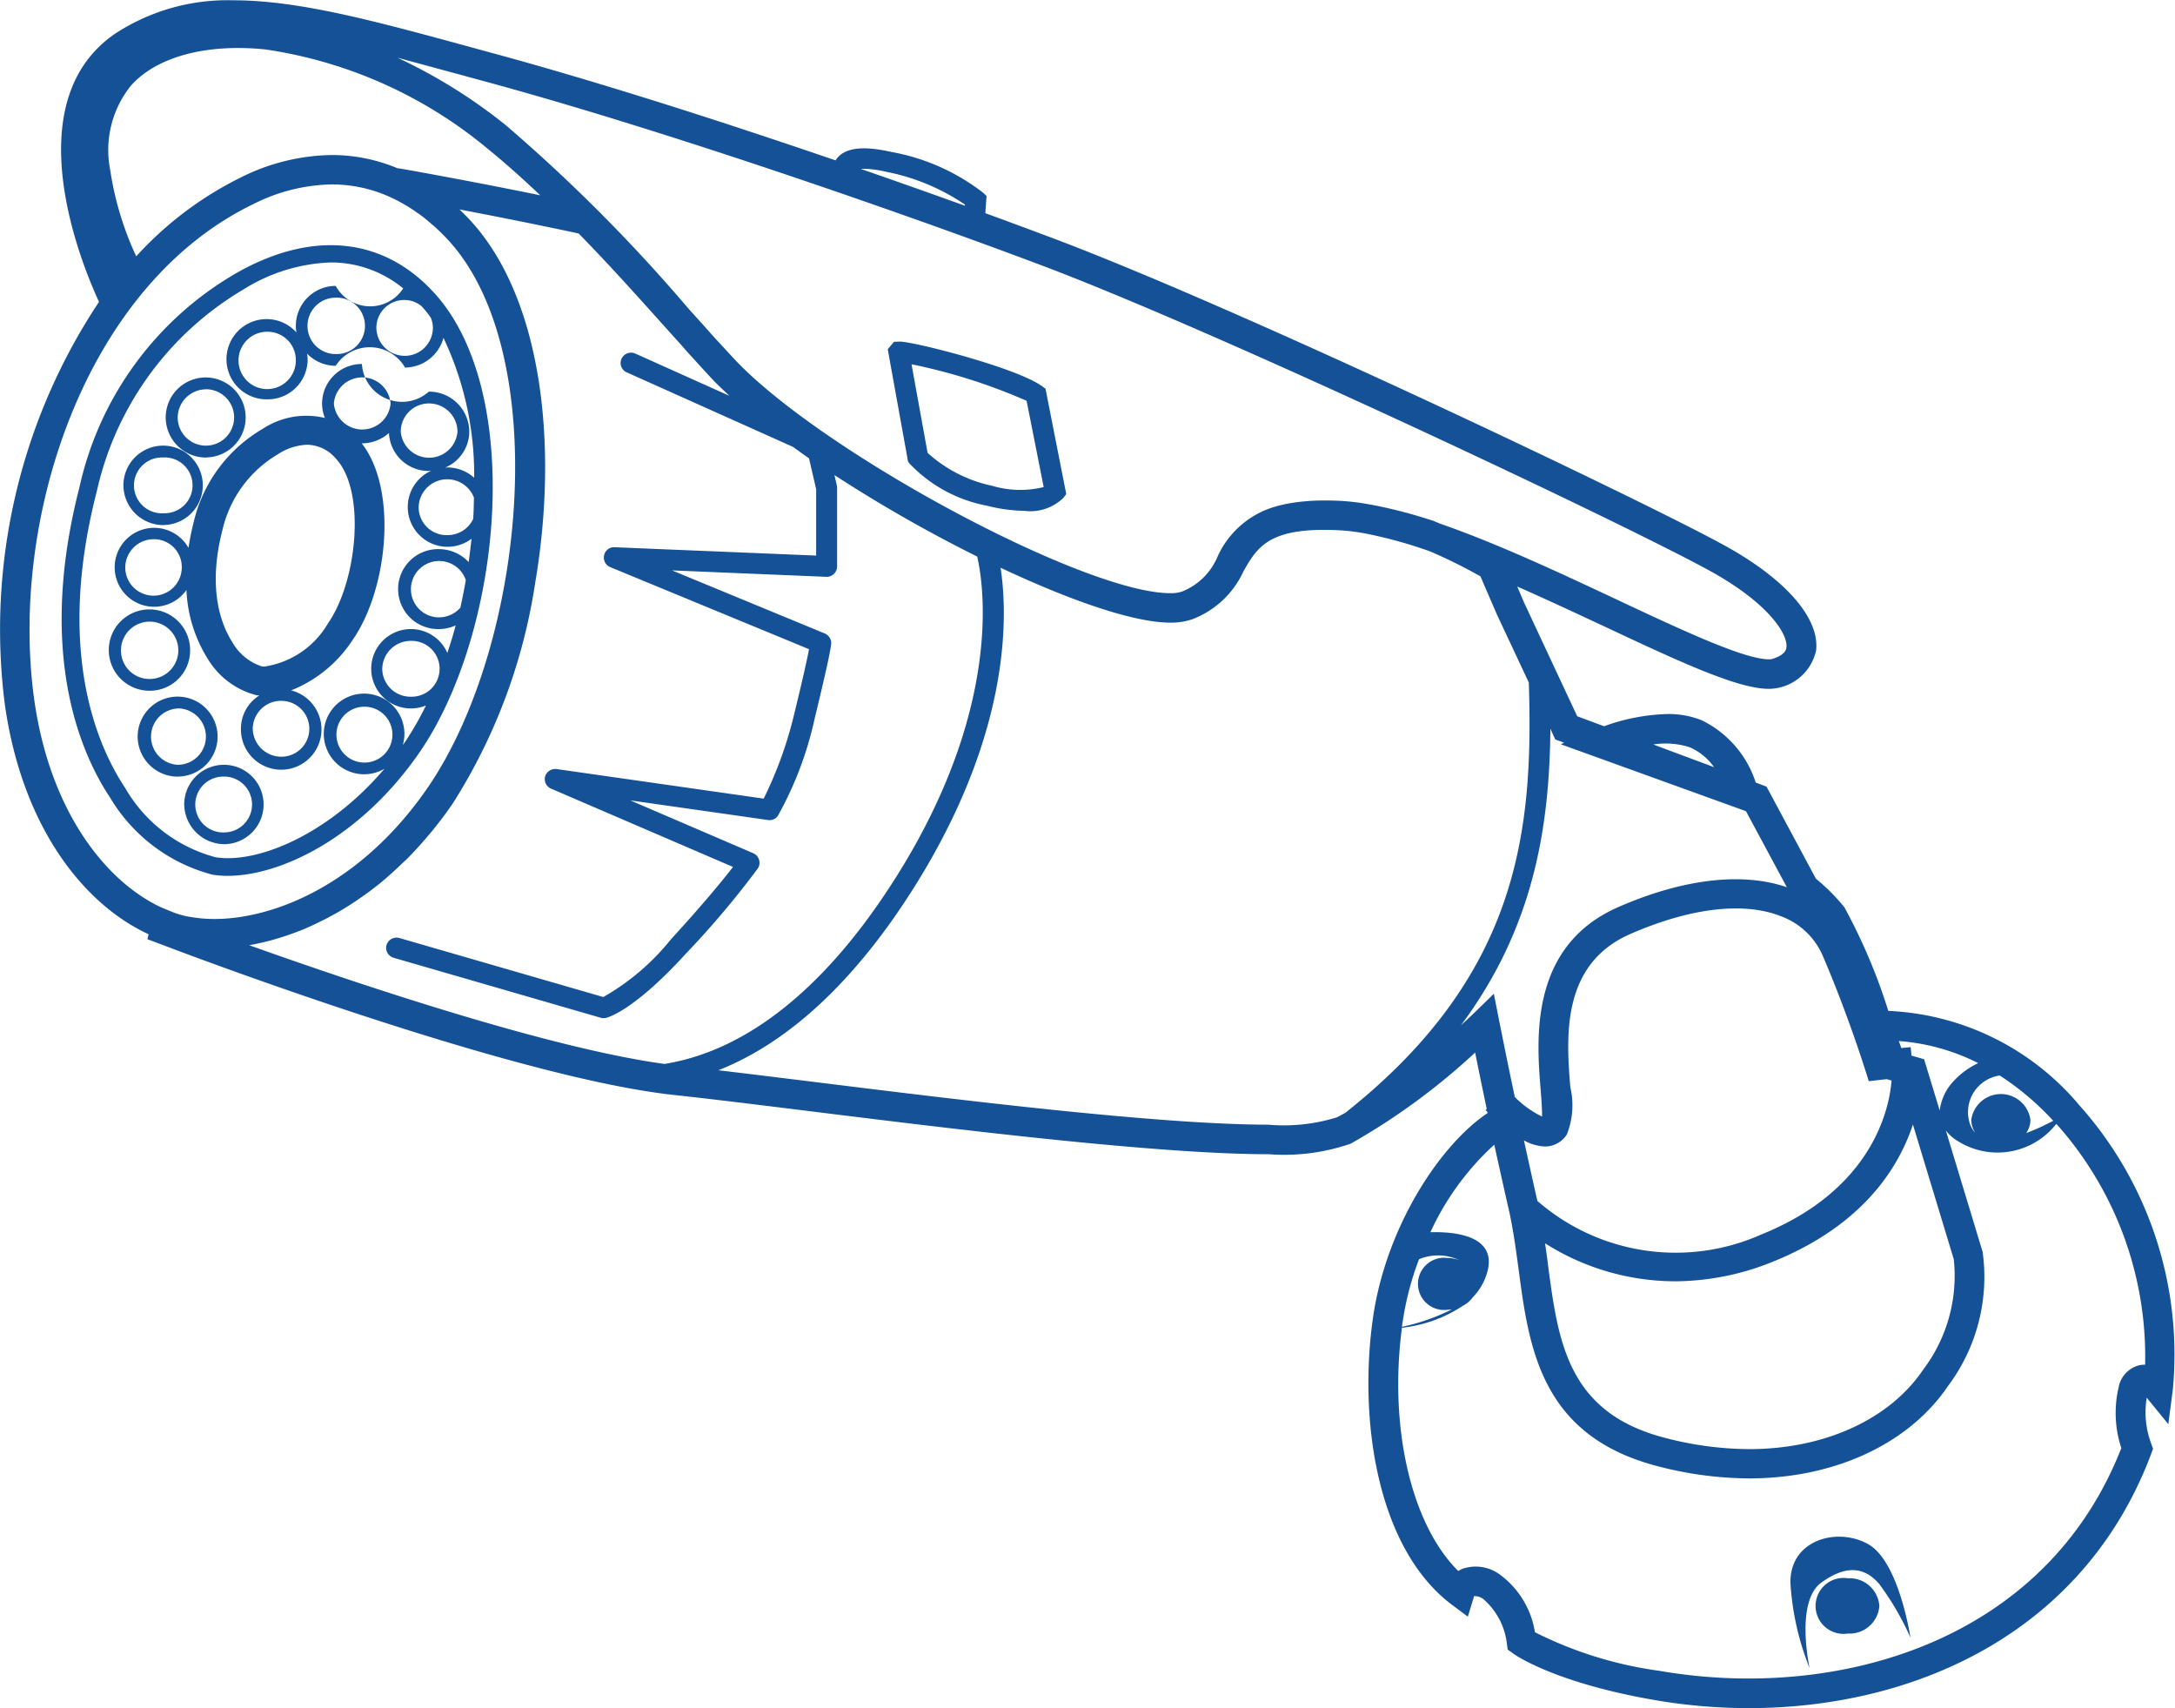 <svg xmlns="http://www.w3.org/2000/svg" width="106.97" height="84" viewBox="0 0 106.97 84">
  <defs>
    <style>
      .cls-1 {
        fill: #155196;
        fill-rule: evenodd;
      }
    </style>
  </defs>
  <path id="video" class="cls-1" d="M1443.48,845.013a4.57,4.57,0,0,0,.74.058c2.63,0,6.57-1.889,9.47-6.11,4.07-5.967,5.17-17.827.61-22.648-2.5-2.669-6-3-9.74-.829a16.181,16.181,0,0,0-7.62,10.467c-2.1,8.156.04,13.075,1.51,15.281A8.3,8.3,0,0,0,1443.48,845.013Zm9.76-8.752a1.385,1.385,0,0,1-1.41-1.358,1.4,1.4,0,0,1,1.41-1.387A1.373,1.373,0,1,1,1453.24,836.261Zm1.38-3.9a1.386,1.386,0,0,1-1.38-1.387,1.387,1.387,0,0,1,2.7-.446c-0.08.455-.17,0.909-0.27,1.357A1.407,1.407,0,0,1,1454.62,832.359Zm1.68-4.836a1.391,1.391,0,0,1-1.27.79,1.371,1.371,0,0,1-1.41-1.359,1.406,1.406,0,0,1,2.72-.481C1456.33,826.822,1456.33,827.171,1456.3,827.523Zm-1.98-9.413a1.384,1.384,0,0,1-1.37,1.387,1.4,1.4,0,0,1-1.41-1.387,1.371,1.371,0,0,1,1.41-1.359,1.334,1.334,0,0,1,.81.3,4.953,4.953,0,0,1,.46.575A1.325,1.325,0,0,1,1454.32,818.11Zm-16.53,8.054a15.414,15.414,0,0,1,7.22-9.936,8.625,8.625,0,0,1,4.29-1.324,5.59,5.59,0,0,1,3.56,1.277,1.935,1.935,0,0,1-3.32-.124,1.966,1.966,0,0,0-1.96,1.966,1.725,1.725,0,0,0,.03.323,1.973,1.973,0,1,0-1.44,3.29,1.964,1.964,0,0,0,1.99-1.937,1.628,1.628,0,0,0-.03-0.313,1.967,1.967,0,0,0,1.41.6,2,2,0,0,1,3.41.087,1.973,1.973,0,0,0,1.89-1.461,15.682,15.682,0,0,1,1.51,6.88,1.981,1.981,0,0,0-1.32-.507c-0.04,0-.08.01-0.12,0.012a1.929,1.929,0,0,0,1.2-1.774,1.979,1.979,0,0,0-1.99-1.966,1.977,1.977,0,0,1-3.29-1.359,1.951,1.951,0,0,0-1.96,1.937,1.91,1.91,0,0,0,.14.718,3.9,3.9,0,0,0-3.07.54,7.207,7.207,0,0,0-3.39,4.605c-0.11.434-.19,0.847-0.25,1.241a1.941,1.941,0,1,0-.1,2.072,6.883,6.883,0,0,0,1.04,3.373,3.926,3.926,0,0,0,2.43,1.808c0.04,0,.08,0,0.11.009a1.925,1.925,0,0,0-.9,1.619,1.981,1.981,0,1,0,2.47-1.871,6.477,6.477,0,0,0,3.03-2.491c1.73-2.494,2.22-7.387.44-9.658h0.01a2,2,0,0,0,1.33-.509,1.954,1.954,0,0,0,1.96,1.868c0.04,0,.08-0.01.12-0.013a1.956,1.956,0,1,0,1.98,3.345c-0.04.384-.09,0.767-0.14,1.149a2,2,0,0,0-1.46-.638,1.966,1.966,0,1,0,0,3.931,2,2,0,0,0,.82-0.18c-0.12.46-.26,0.911-0.41,1.353a1.955,1.955,0,0,0-1.79-1.173,1.952,1.952,0,1,0,.74,3.758,15.508,15.508,0,0,1-1.02,1.781c-0.04.056-.08,0.109-0.12,0.165a2.064,2.064,0,0,0,.08-0.5,1.983,1.983,0,1,0-.98,1.664c-2.83,3.323-6.34,4.678-8.31,4.352a7.282,7.282,0,0,1-4.44-3.4C1437.8,838.669,1435.77,834,1437.79,826.164Zm11.75-6.754a1.387,1.387,0,0,1,0-2.774A1.387,1.387,0,1,1,1449.54,819.41Zm-1.96.289a1.41,1.41,0,1,1-1.41-1.387A1.392,1.392,0,0,1,1447.58,819.7Zm-0.71,16.765a1.373,1.373,0,1,1,0,2.746,1.406,1.406,0,0,1-1.41-1.387A1.391,1.391,0,0,1,1446.87,836.464Zm-0.83-1.686a0.879,0.879,0,0,1-.13-0.009,2.574,2.574,0,0,1-1.44-1.17c-0.51-.785-1.27-2.549-0.5-5.536a5.841,5.841,0,0,1,2.73-3.728,2.8,2.8,0,0,1,1.43-.466,1.88,1.88,0,0,1,1.4.661c1.52,1.586,1.07,6.059-.37,8.125A4.364,4.364,0,0,1,1446.04,834.778Zm3.41-12.94a1.4,1.4,0,0,1,2.79,0A1.4,1.4,0,0,1,1449.45,821.838Zm4.67,0a1.4,1.4,0,0,1,1.41,1.387,1.4,1.4,0,0,1-2.79,0A1.386,1.386,0,0,1,1454.12,821.839Zm-12.15,8.063a1.39,1.39,0,0,1-2.78,0,1.4,1.4,0,0,1,1.4-1.387A1.365,1.365,0,0,1,1441.97,829.9Zm10.36,8.239a1.372,1.372,0,0,1-1.38,1.358,1.373,1.373,0,1,1,0-2.746A1.371,1.371,0,0,1,1452.33,838.141Zm25.44-13.337a7.042,7.042,0,0,0,3.8,2.063,7.8,7.8,0,0,0,1.84.253h0a2.322,2.322,0,0,0,1.92-.64l0.14-.181-1.02-5.184-0.16-.117c-1.28-.928-6.33-2.2-7-2.2l-0.29.009-0.31.366,1,5.529Zm5.75-3.094,0.84,4.241a4.831,4.831,0,0,1-2.54-.064,6.808,6.808,0,0,1-3.17-1.618l-0.79-4.357A28.079,28.079,0,0,1,1483.52,821.71Zm51.79,34.658a13,13,0,0,0-9.41-4.657,28.146,28.146,0,0,0-2.16-5.094,9.565,9.565,0,0,0-1.4-1.407l-2.43-4.528-0.53-.2a5.176,5.176,0,0,0-2.67-3.069,4.377,4.377,0,0,0-1.69-.3,9.861,9.861,0,0,0-3.1.6l-1.32-.49-2.62-5.606-0.33-.775c1.45,0.639,2.89,1.312,4.24,1.942,3.68,1.727,6.59,3.09,8.13,3.09h0a2.4,2.4,0,0,0,2.33-1.892c0.18-1.624-1.58-3.592-4.69-5.26-4.04-2.2-24.07-11.769-33.33-15.189-0.82-.307-1.78-0.664-2.84-1.05l0.06-.849-0.18-.166a10.355,10.355,0,0,0-4.52-2c-1.45-.329-2.33-0.191-2.72.407v0.013c-5.43-1.861-11.69-3.878-17.09-5.335l-1.18-.323c-4.37-1.189-8.14-2.216-11.33-2.216a10.1,10.1,0,0,0-5.82,1.629c-5.04,3.427-1.55,11.61-.81,13.2a29.093,29.093,0,0,0-4.63,19.814c0.87,6.11,3.95,9.852,7.07,11.286l-0.06.242,0.61,0.229c0.7,0.27,17.31,6.607,25.41,7.445,1.68,0.181,3.92.458,6.47,0.773,7.25,0.9,17.18,2.127,22.66,2.127h0a10.023,10.023,0,0,0,4.03-.519,32.393,32.393,0,0,0,6.12-4.481c0.14,0.708.34,1.674,0.57,2.774l-0.06.053c0.03,0.027.06,0.061,0.09,0.09,0,0.021.01,0.041,0.01,0.062-2.33,1.553-4.98,5.572-5.63,10.035-0.72,4.988.17,11.276,3.8,14.083l0.86,0.644,0.31-1.011a0.716,0.716,0,0,1,.45.144,3.424,3.424,0,0,1,1.16,2.186l0.04,0.3,0.25,0.179c0.07,0.059,2.01,1.441,6.96,2.3a27.311,27.311,0,0,0,4.64.4c8.09,0,16.46-3.631,19.8-12.507l0.09-.249-0.09-.248a4.419,4.419,0,0,1-.22-2.261l1.06,1.3,0.22-1.672A18.388,18.388,0,0,0,1535.31,856.368Zm-1.3.747a11.116,11.116,0,0,1-1.33.605,1.147,1.147,0,0,0,.21-0.647,1.468,1.468,0,0,0-2.91,0,1.176,1.176,0,0,0,.2.632,1.211,1.211,0,0,1-.29-0.517,1.818,1.818,0,0,1,1.49-2.3A13.637,13.637,0,0,1,1534.01,857.115Zm-3.69-2.836a3.925,3.925,0,0,0-1.31,1,2.523,2.523,0,0,0-.58,1.338l-0.77-2.53-0.62-.176-0.04-.42-0.46.048c-0.04-.107-0.08-0.223-0.12-0.346A10.34,10.34,0,0,1,1530.32,854.279Zm-20.06,1.178c-0.19-2.4-.48-6.021,2.94-7.523,2.95-1.289,5.57-1.6,7.4-.886a3.593,3.593,0,0,1,2.1,2.009c1.21,2.822,2.05,5.513,2.06,5.54l0.18,0.57,0.88-.1,0.24,0.068c-0.1,1.307-.88,5.34-6.39,7.565a10.359,10.359,0,0,1-11.03-1.644c-0.23-1.01-.45-2.02-0.66-2.977a2.313,2.313,0,0,0,1.02.3c0.04,0,.09,0,0.13-0.006a1.266,1.266,0,0,0,.96-0.585A3.9,3.9,0,0,0,1510.26,855.457Zm5.15,9.552a12.925,12.925,0,0,0,4.82-.967c4.45-1.8,6.19-4.649,6.88-6.744l2.01,6.626a7.653,7.653,0,0,1-1.51,5.437c-1.65,2.44-4.85,3.9-8.55,3.9a16.661,16.661,0,0,1-4.34-.607c-4.61-1.28-5.06-4.735-5.55-8.394-0.04-.369-0.1-0.744-0.15-1.119A11.975,11.975,0,0,0,1515.41,865.009Zm0.73-26.259a2.851,2.851,0,0,1,1.19.975l-2.99-1.115A3.876,3.876,0,0,1,1516.14,838.75ZM1475.52,810.3a5.165,5.165,0,0,1,1.1.15,10.419,10.419,0,0,1,3.87,1.613l-0.01.053c-1.54-.556-3.27-1.17-5.11-1.807A1.437,1.437,0,0,1,1475.52,810.3Zm-20.05-4.681,1.18,0.323c9.44,2.547,21.51,6.817,27.16,8.94,8.6,3.177,28.68,12.673,33.15,15.1,3.01,1.619,4,3.184,3.93,3.841-0.01.1-.04,0.386-0.71,0.584a0.652,0.652,0,0,1-.16.015c-1.21,0-4.27-1.433-7.5-2.95-2.83-1.329-5.89-2.757-8.66-3.719-0.11-.045-0.21-0.089-0.32-0.133a23.982,23.982,0,0,0-2.98-.784q-0.135-.025-0.27-0.048a11.3,11.3,0,0,0-1.31-.156c-0.28-.014-0.54-0.021-0.79-0.021h-0.01q-0.36,0-.69.02c-0.05,0-.09.008-0.14,0.012-0.16.011-.31,0.024-0.46,0.042-0.11.012-.2,0.029-0.3,0.045-0.08.012-.16,0.023-0.24,0.038-0.13.025-.25,0.055-0.38,0.085l-0.09.023c-0.14.039-.28,0.081-0.41,0.127h0a4.481,4.481,0,0,0-2.56,2.372,3.148,3.148,0,0,1-1.76,1.72,1.689,1.689,0,0,1-.57.075c-4.18,0-16.95-6.833-21.35-11.422-0.34-.365-0.71-0.769-1.11-1.2-0.15-.173-0.33-0.37-0.49-0.552-0.26-.286-0.51-0.562-0.78-0.866a81.215,81.215,0,0,0-8.95-8.978,26.156,26.156,0,0,0-5.32-3.313C1453.51,805.089,1454.47,805.351,1455.47,805.621Zm-17.02,4.74a5.052,5.052,0,0,1,1.03-4.16c1.27-1.413,3.71-2.069,6.62-1.766a22.1,22.1,0,0,1,10.86,4.837c0.91,0.738,1.79,1.526,2.64,2.334-3.77-.771-6.87-1.313-6.91-1.318l-0.11-.012a8.362,8.362,0,0,0-3.22-.65,10.242,10.242,0,0,0-4.48,1.1,17.29,17.29,0,0,0-5.15,3.881A15.433,15.433,0,0,1,1438.45,810.361Zm-3.73,26.091c-1.25-8.854,2.45-20.412,10.8-24.429a8.856,8.856,0,0,1,3.84-.952,6.914,6.914,0,0,1,2.85.619l0.05,0.024a6.478,6.478,0,0,1,.65.339c0.02,0.012.04,0.021,0.06,0.033a6.966,6.966,0,0,1,.59.388l0.11,0.071c0.21,0.156.42,0.326,0.62,0.507,0.02,0.012.03,0.023,0.05,0.035,0.22,0.2.44,0.407,0.65,0.632,5.24,5.513,3.94,19.867-.89,26.966-3.28,4.8-7.59,6.509-10.52,6.509a6.7,6.7,0,0,1-1.24-.111l-0.02,0a4.012,4.012,0,0,1-.83-0.241l-0.55-.227C1438.27,845.361,1435.51,841.964,1434.72,836.452Zm10.66,12.013c0.34-.062.69-0.141,1.05-0.24l0.18-.053c0.36-.106.72-0.226,1.09-0.37,0.02-.009.05-0.016,0.07-0.024,0.38-.15.76-0.328,1.14-0.521,0.08-.037.15-0.073,0.22-0.112a12.972,12.972,0,0,0,1.13-.657c0.07-.044.14-0.091,0.21-0.136,0.38-.253.76-0.525,1.14-0.827,0.01-.011.03-0.019,0.04-0.03,0.38-.308.76-0.648,1.13-1.008,0.07-.068.15-0.135,0.22-0.2,0.36-.359.71-0.744,1.06-1.156,0.07-.077.13-0.157,0.2-0.236,0.36-.44.71-0.9,1.05-1.4a28,28,0,0,0,4.04-10.824c1.16-6.8.34-14.119-3.29-17.937h0c-0.14-.149-0.29-0.294-0.43-0.432,1.62,0.309,3.71.72,5.86,1.182,1.58,1.614,3.02,3.233,4.31,4.667,0.25,0.28.48,0.534,0.72,0.8,0.17,0.194.35,0.4,0.52,0.584,0.4,0.438.77,0.846,1.12,1.217,0.23,0.233.49,0.473,0.74,0.714l-4.62-2.075a0.515,0.515,0,0,0-.68.25,0.5,0.5,0,0,0,.25.67l8.18,3.667c0.26,0.187.52,0.376,0.79,0.565l0.35,1.521v3.259l-9.91-.41a0.5,0.5,0,0,0-.52.4,0.507,0.507,0,0,0,.3.577l9.78,4.037c-0.08.417-.27,1.309-0.72,3.148a19.714,19.714,0,0,1-1.51,4.2l-10.18-1.453a0.522,0.522,0,0,0-.57.361,0.512,0.512,0,0,0,.29.6l8.95,3.852c-0.47.61-1.43,1.789-3.05,3.556a11.569,11.569,0,0,1-3.33,2.841l-10.02-2.9a0.516,0.516,0,0,0-.64.342,0.508,0.508,0,0,0,.35.628l10.18,2.948a0.485,0.485,0,0,0,.14.021,0.611,0.611,0,0,0,.12-0.012c0.13-.031,1.4-0.377,3.96-3.189a43.79,43.79,0,0,0,3.51-4.161,0.492,0.492,0,0,0,.06-0.425,0.487,0.487,0,0,0-.28-0.322l-6.05-2.6,6.77,0.965a0.486,0.486,0,0,0,.5-0.23,17.391,17.391,0,0,0,1.8-4.777c0.51-2.094.81-3.444,0.81-3.7a0.514,0.514,0,0,0-.32-0.468l-7.51-3.1,7.58,0.315a0.494,0.494,0,0,0,.38-0.14,0.507,0.507,0,0,0,.16-0.365V826a0.421,0.421,0,0,0-.01-0.112l-0.12-.525a70.483,70.483,0,0,0,7.02,4.006c0.28,1.193,1.26,6.974-3.53,15.016-3.51,5.856-7.58,9.251-11.85,9.935-5.69-.775-15.13-3.949-20.42-5.836C1445.32,848.48,1445.35,848.47,1445.38,848.465Zm50.05,8.844h0c-5.39,0-15.27-1.223-22.48-2.117-1.7-.209-3.24-0.4-4.59-0.559,3.65-1.438,7.08-4.726,10.08-9.733,4.34-7.28,4.14-12.754,3.8-14.98,3.42,1.611,6.55,2.7,8.34,2.7a3.214,3.214,0,0,0,1.08-.162,4.541,4.541,0,0,0,2.53-2.369c0.61-1.071,1.14-1.938,3.55-2.023q0.525-.018,1.17.013h0a9.9,9.9,0,0,1,1.25.155c0.05,0.01.11,0.02,0.16,0.031a22.143,22.143,0,0,1,3.05.855,25.277,25.277,0,0,1,2.47,1.224l0.8,1.853,1.58,3.371c0.23,7.28-.46,14.379-9.03,21.162-0.14.075-.27,0.15-0.41,0.218A8.759,8.759,0,0,1,1495.43,857.309Zm10.1-5.492c-0.01.009-.25,0.241-0.65,0.608,3.58-4.8,4.36-9.753,4.4-14.586l0.24,0.526,0.44,0.162-0.17.074,9.11,3.292,2.01,3.74c-2.18-.754-5.11-0.419-8.3.981-4.37,1.917-4.01,6.5-3.81,8.956,0.04,0.487.08,1.076,0.07,1.339a4.841,4.841,0,0,1-1.34-.961c-0.46-2.173-.76-3.727-0.77-3.753l-0.26-1.325Zm-1.31,14.592a1.5,1.5,0,0,0,.22-0.02,10.138,10.138,0,0,1-2.46.862,2.621,2.621,0,0,1,.04-0.278,14.59,14.59,0,0,1,.8-3.046,2.433,2.433,0,0,1,2,.055,1.6,1.6,0,0,0-.6-0.117A1.284,1.284,0,1,0,1504.22,866.409Zm34.04,2.726a1.375,1.375,0,0,0-1.03,1.078,5.522,5.522,0,0,0,.13,3c-3.77,9.63-14.09,12.45-22.71,10.955a19.375,19.375,0,0,1-6.13-1.9,4.348,4.348,0,0,0-1.83-2.909,2,2,0,0,0-1.72-.214,1.747,1.747,0,0,0-.22.113c-2.3-2.277-3.42-7.023-2.77-11.963a6.735,6.735,0,0,0,3-1.081,1.361,1.361,0,0,0,.48-0.411,2.89,2.89,0,0,0,.7-1.187c0.56-1.864-1.59-2.051-2.78-2.018a13.377,13.377,0,0,1,3.14-4.305c0.23,1.033.47,2.128,0.72,3.22,0.21,0.925.34,1.9,0.48,2.93,0.5,3.778,1.07,8.059,6.61,9.6a18.058,18.058,0,0,0,4.73.661c4.2,0,7.85-1.7,9.77-4.535a8.948,8.948,0,0,0,1.71-6.6l-1.81-5.973a2.086,2.086,0,0,0,.63.545,3.663,3.663,0,0,0,4.8-.87c0.02,0.016.03,0.032,0.05,0.048a17.171,17.171,0,0,1,4.32,11.795A1.34,1.34,0,0,0,1538.26,869.135Zm-11.27,13.4a13.885,13.885,0,0,0-1.53-2.63c-0.64-.752-1.52-1.04-2.84-0.087-1.32.926-.59,4.22-0.59,4.22a13.435,13.435,0,0,1-.94-4.133c-0.09-2.168,2.29-2.833,3.82-1.966C1526.43,878.78,1526.99,882.537,1526.99,882.537Zm-1.53-1.56a1.467,1.467,0,0,1-1.55,1.358,1.375,1.375,0,1,1,0-2.717A1.467,1.467,0,0,1,1525.46,880.977Zm-83.37-39.426a1.987,1.987,0,0,0,2,1.966A1.952,1.952,0,1,0,1442.09,841.551Zm2-1.358a1.373,1.373,0,0,1,0,2.745A1.373,1.373,0,1,1,1444.09,840.193Zm-2.32,0a1.966,1.966,0,1,0-1.97-1.966A1.979,1.979,0,0,0,1441.77,840.193Zm0-3.353a1.387,1.387,0,1,1,0,2.774A1.387,1.387,0,0,1,1441.77,836.84Zm0.61-2.833a2,2,0,1,0-1.99,1.965A1.979,1.979,0,0,0,1442.38,834.007Zm-3.4,0a1.41,1.41,0,1,1,1.41,1.387A1.4,1.4,0,0,1,1438.98,834.007Zm2.11-6.185a1.952,1.952,0,1,0-1.99-1.966A1.968,1.968,0,0,0,1441.09,827.822Zm0-3.324a1.373,1.373,0,1,1,0,2.745A1.373,1.373,0,1,1,1441.09,824.5Zm2.09,0a1.966,1.966,0,1,0-2-1.966A1.979,1.979,0,0,0,1443.18,824.5Zm0-3.353a1.387,1.387,0,1,1-1.41,1.387A1.4,1.4,0,0,1,1443.18,821.145Z" transform="translate(-1433.03 -802)"/>
</svg>
